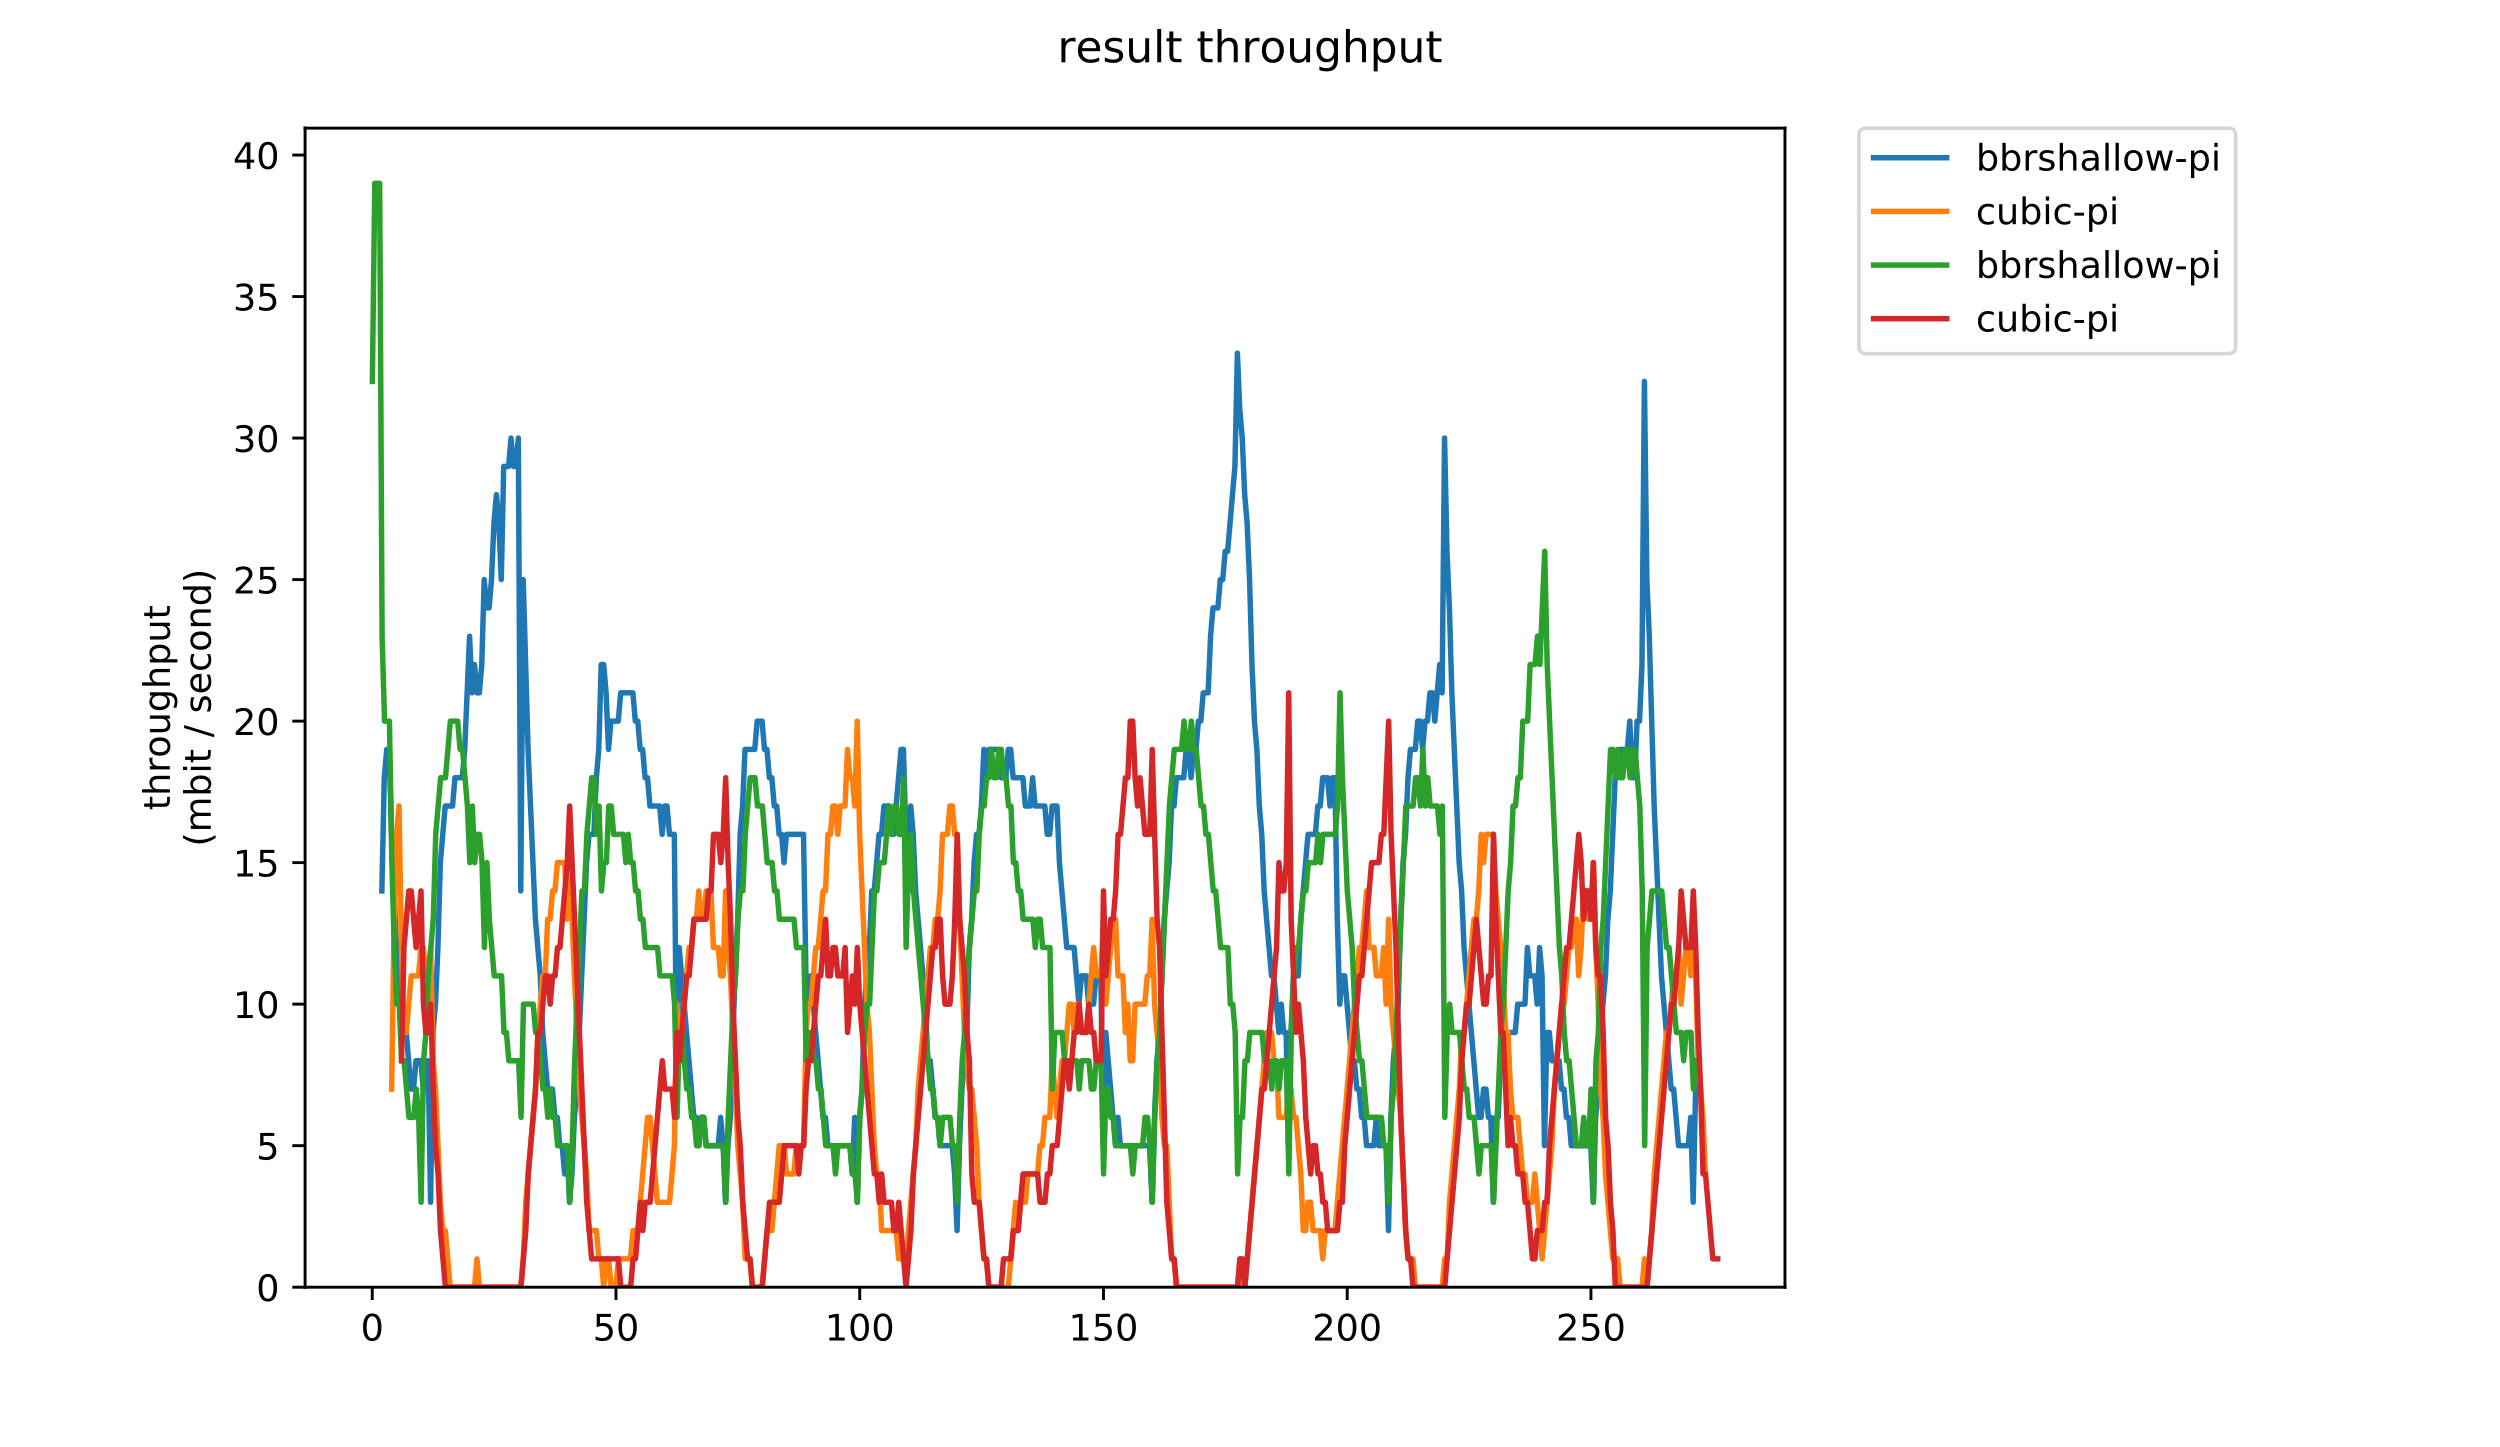 <?xml version="1.0" encoding="utf-8" standalone="no"?>
<!DOCTYPE svg PUBLIC "-//W3C//DTD SVG 1.1//EN"
  "http://www.w3.org/Graphics/SVG/1.1/DTD/svg11.dtd">
<!-- Created with matplotlib (https://matplotlib.org/) -->
<svg height="396pt" version="1.1" viewBox="0 0 684 396" width="684pt" xmlns="http://www.w3.org/2000/svg" xmlns:xlink="http://www.w3.org/1999/xlink">
 <defs>
  <style type="text/css">
*{stroke-linecap:butt;stroke-linejoin:round;}
  </style>
 </defs>
 <g id="figure_1">
  <g id="patch_1">
   <path d="M 0 396 
L 684 396 
L 684 0 
L 0 0 
z
" style="fill:#ffffff;"/>
  </g>
  <g id="axes_1">
   <g id="patch_2">
    <path d="M 83.472 352.174 
L 488.365 352.174 
L 488.365 35.062 
L 83.472 35.062 
z
" style="fill:#ffffff;"/>
   </g>
   <g id="matplotlib.axis_1">
    <g id="xtick_1">
     <g id="line2d_1">
      <defs>
       <path d="M 0 0 
L 0 3.5 
" id="mf42c138586" style="stroke:#000000;stroke-width:0.8;"/>
      </defs>
      <g>
       <use style="stroke:#000000;stroke-width:0.8;" x="101.849" xlink:href="#mf42c138586" y="352.174"/>
      </g>
     </g>
     <g id="text_1">
      <!-- 0 -->
      <defs>
       <path d="M 31.781 66.406 
Q 24.172 66.406 20.328 58.906 
Q 16.5 51.422 16.5 36.375 
Q 16.5 21.391 20.328 13.891 
Q 24.172 6.391 31.781 6.391 
Q 39.453 6.391 43.281 13.891 
Q 47.125 21.391 47.125 36.375 
Q 47.125 51.422 43.281 58.906 
Q 39.453 66.406 31.781 66.406 
z
M 31.781 74.219 
Q 44.047 74.219 50.516 64.516 
Q 56.984 54.828 56.984 36.375 
Q 56.984 17.969 50.516 8.266 
Q 44.047 -1.422 31.781 -1.422 
Q 19.531 -1.422 13.062 8.266 
Q 6.594 17.969 6.594 36.375 
Q 6.594 54.828 13.062 64.516 
Q 19.531 74.219 31.781 74.219 
z
" id="DejaVuSans-48"/>
      </defs>
      <g transform="translate(98.667 366.773)scale(0.1 -0.1)">
       <use xlink:href="#DejaVuSans-48"/>
      </g>
     </g>
    </g>
    <g id="xtick_2">
     <g id="line2d_2">
      <g>
       <use style="stroke:#000000;stroke-width:0.8;" x="168.536" xlink:href="#mf42c138586" y="352.174"/>
      </g>
     </g>
     <g id="text_2">
      <!-- 50 -->
      <defs>
       <path d="M 10.797 72.906 
L 49.516 72.906 
L 49.516 64.594 
L 19.828 64.594 
L 19.828 46.734 
Q 21.969 47.469 24.109 47.828 
Q 26.266 48.188 28.422 48.188 
Q 40.625 48.188 47.75 41.5 
Q 54.891 34.812 54.891 23.391 
Q 54.891 11.625 47.562 5.094 
Q 40.234 -1.422 26.906 -1.422 
Q 22.312 -1.422 17.547 -0.641 
Q 12.797 0.141 7.719 1.703 
L 7.719 11.625 
Q 12.109 9.234 16.797 8.062 
Q 21.484 6.891 26.703 6.891 
Q 35.156 6.891 40.078 11.328 
Q 45.016 15.766 45.016 23.391 
Q 45.016 31 40.078 35.438 
Q 35.156 39.891 26.703 39.891 
Q 22.75 39.891 18.812 39.016 
Q 14.891 38.141 10.797 36.281 
z
" id="DejaVuSans-53"/>
      </defs>
      <g transform="translate(162.173 366.773)scale(0.1 -0.1)">
       <use xlink:href="#DejaVuSans-53"/>
       <use x="63.623" xlink:href="#DejaVuSans-48"/>
      </g>
     </g>
    </g>
    <g id="xtick_3">
     <g id="line2d_3">
      <g>
       <use style="stroke:#000000;stroke-width:0.8;" x="235.223" xlink:href="#mf42c138586" y="352.174"/>
      </g>
     </g>
     <g id="text_3">
      <!-- 100 -->
      <defs>
       <path d="M 12.406 8.297 
L 28.516 8.297 
L 28.516 63.922 
L 10.984 60.406 
L 10.984 69.391 
L 28.422 72.906 
L 38.281 72.906 
L 38.281 8.297 
L 54.391 8.297 
L 54.391 0 
L 12.406 0 
z
" id="DejaVuSans-49"/>
      </defs>
      <g transform="translate(225.679 366.773)scale(0.1 -0.1)">
       <use xlink:href="#DejaVuSans-49"/>
       <use x="63.623" xlink:href="#DejaVuSans-48"/>
       <use x="127.246" xlink:href="#DejaVuSans-48"/>
      </g>
     </g>
    </g>
    <g id="xtick_4">
     <g id="line2d_4">
      <g>
       <use style="stroke:#000000;stroke-width:0.8;" x="301.91" xlink:href="#mf42c138586" y="352.174"/>
      </g>
     </g>
     <g id="text_4">
      <!-- 150 -->
      <g transform="translate(292.366 366.773)scale(0.1 -0.1)">
       <use xlink:href="#DejaVuSans-49"/>
       <use x="63.623" xlink:href="#DejaVuSans-53"/>
       <use x="127.246" xlink:href="#DejaVuSans-48"/>
      </g>
     </g>
    </g>
    <g id="xtick_5">
     <g id="line2d_5">
      <g>
       <use style="stroke:#000000;stroke-width:0.8;" x="368.597" xlink:href="#mf42c138586" y="352.174"/>
      </g>
     </g>
     <g id="text_5">
      <!-- 200 -->
      <defs>
       <path d="M 19.188 8.297 
L 53.609 8.297 
L 53.609 0 
L 7.328 0 
L 7.328 8.297 
Q 12.938 14.109 22.625 23.891 
Q 32.328 33.688 34.812 36.531 
Q 39.547 41.844 41.422 45.531 
Q 43.312 49.219 43.312 52.781 
Q 43.312 58.594 39.234 62.25 
Q 35.156 65.922 28.609 65.922 
Q 23.969 65.922 18.812 64.312 
Q 13.672 62.703 7.812 59.422 
L 7.812 69.391 
Q 13.766 71.781 18.938 73 
Q 24.125 74.219 28.422 74.219 
Q 39.75 74.219 46.484 68.547 
Q 53.219 62.891 53.219 53.422 
Q 53.219 48.922 51.531 44.891 
Q 49.859 40.875 45.406 35.406 
Q 44.188 33.984 37.641 27.219 
Q 31.109 20.453 19.188 8.297 
z
" id="DejaVuSans-50"/>
      </defs>
      <g transform="translate(359.053 366.773)scale(0.1 -0.1)">
       <use xlink:href="#DejaVuSans-50"/>
       <use x="63.623" xlink:href="#DejaVuSans-48"/>
       <use x="127.246" xlink:href="#DejaVuSans-48"/>
      </g>
     </g>
    </g>
    <g id="xtick_6">
     <g id="line2d_6">
      <g>
       <use style="stroke:#000000;stroke-width:0.8;" x="435.284" xlink:href="#mf42c138586" y="352.174"/>
      </g>
     </g>
     <g id="text_6">
      <!-- 250 -->
      <g transform="translate(425.74 366.773)scale(0.1 -0.1)">
       <use xlink:href="#DejaVuSans-50"/>
       <use x="63.623" xlink:href="#DejaVuSans-53"/>
       <use x="127.246" xlink:href="#DejaVuSans-48"/>
      </g>
     </g>
    </g>
   </g>
   <g id="matplotlib.axis_2">
    <g id="ytick_1">
     <g id="line2d_7">
      <defs>
       <path d="M 0 0 
L -3.5 0 
" id="m5853c3d358" style="stroke:#000000;stroke-width:0.8;"/>
      </defs>
      <g>
       <use style="stroke:#000000;stroke-width:0.8;" x="83.472" xlink:href="#m5853c3d358" y="352.174"/>
      </g>
     </g>
     <g id="text_7">
      <!-- 0 -->
      <g transform="translate(70.11 355.973)scale(0.1 -0.1)">
       <use xlink:href="#DejaVuSans-48"/>
      </g>
     </g>
    </g>
    <g id="ytick_2">
     <g id="line2d_8">
      <g>
       <use style="stroke:#000000;stroke-width:0.8;" x="83.472" xlink:href="#m5853c3d358" y="313.455"/>
      </g>
     </g>
     <g id="text_8">
      <!-- 5 -->
      <g transform="translate(70.11 317.254)scale(0.1 -0.1)">
       <use xlink:href="#DejaVuSans-53"/>
      </g>
     </g>
    </g>
    <g id="ytick_3">
     <g id="line2d_9">
      <g>
       <use style="stroke:#000000;stroke-width:0.8;" x="83.472" xlink:href="#m5853c3d358" y="274.735"/>
      </g>
     </g>
     <g id="text_9">
      <!-- 10 -->
      <g transform="translate(63.747 278.535)scale(0.1 -0.1)">
       <use xlink:href="#DejaVuSans-49"/>
       <use x="63.623" xlink:href="#DejaVuSans-48"/>
      </g>
     </g>
    </g>
    <g id="ytick_4">
     <g id="line2d_10">
      <g>
       <use style="stroke:#000000;stroke-width:0.8;" x="83.472" xlink:href="#m5853c3d358" y="236.016"/>
      </g>
     </g>
     <g id="text_10">
      <!-- 15 -->
      <g transform="translate(63.747 239.815)scale(0.1 -0.1)">
       <use xlink:href="#DejaVuSans-49"/>
       <use x="63.623" xlink:href="#DejaVuSans-53"/>
      </g>
     </g>
    </g>
    <g id="ytick_5">
     <g id="line2d_11">
      <g>
       <use style="stroke:#000000;stroke-width:0.8;" x="83.472" xlink:href="#m5853c3d358" y="197.297"/>
      </g>
     </g>
     <g id="text_11">
      <!-- 20 -->
      <g transform="translate(63.747 201.096)scale(0.1 -0.1)">
       <use xlink:href="#DejaVuSans-50"/>
       <use x="63.623" xlink:href="#DejaVuSans-48"/>
      </g>
     </g>
    </g>
    <g id="ytick_6">
     <g id="line2d_12">
      <g>
       <use style="stroke:#000000;stroke-width:0.8;" x="83.472" xlink:href="#m5853c3d358" y="158.577"/>
      </g>
     </g>
     <g id="text_12">
      <!-- 25 -->
      <g transform="translate(63.747 162.377)scale(0.1 -0.1)">
       <use xlink:href="#DejaVuSans-50"/>
       <use x="63.623" xlink:href="#DejaVuSans-53"/>
      </g>
     </g>
    </g>
    <g id="ytick_7">
     <g id="line2d_13">
      <g>
       <use style="stroke:#000000;stroke-width:0.8;" x="83.472" xlink:href="#m5853c3d358" y="119.858"/>
      </g>
     </g>
     <g id="text_13">
      <!-- 30 -->
      <defs>
       <path d="M 40.578 39.312 
Q 47.656 37.797 51.625 33 
Q 55.609 28.219 55.609 21.188 
Q 55.609 10.406 48.188 4.484 
Q 40.766 -1.422 27.094 -1.422 
Q 22.516 -1.422 17.656 -0.516 
Q 12.797 0.391 7.625 2.203 
L 7.625 11.719 
Q 11.719 9.328 16.594 8.109 
Q 21.484 6.891 26.812 6.891 
Q 36.078 6.891 40.938 10.547 
Q 45.797 14.203 45.797 21.188 
Q 45.797 27.641 41.281 31.266 
Q 36.766 34.906 28.719 34.906 
L 20.219 34.906 
L 20.219 43.016 
L 29.109 43.016 
Q 36.375 43.016 40.234 45.922 
Q 44.094 48.828 44.094 54.297 
Q 44.094 59.906 40.109 62.906 
Q 36.141 65.922 28.719 65.922 
Q 24.656 65.922 20.016 65.031 
Q 15.375 64.156 9.812 62.312 
L 9.812 71.094 
Q 15.438 72.656 20.344 73.438 
Q 25.25 74.219 29.594 74.219 
Q 40.828 74.219 47.359 69.109 
Q 53.906 64.016 53.906 55.328 
Q 53.906 49.266 50.438 45.094 
Q 46.969 40.922 40.578 39.312 
z
" id="DejaVuSans-51"/>
      </defs>
      <g transform="translate(63.747 123.657)scale(0.1 -0.1)">
       <use xlink:href="#DejaVuSans-51"/>
       <use x="63.623" xlink:href="#DejaVuSans-48"/>
      </g>
     </g>
    </g>
    <g id="ytick_8">
     <g id="line2d_14">
      <g>
       <use style="stroke:#000000;stroke-width:0.8;" x="83.472" xlink:href="#m5853c3d358" y="81.139"/>
      </g>
     </g>
     <g id="text_14">
      <!-- 35 -->
      <g transform="translate(63.747 84.938)scale(0.1 -0.1)">
       <use xlink:href="#DejaVuSans-51"/>
       <use x="63.623" xlink:href="#DejaVuSans-53"/>
      </g>
     </g>
    </g>
    <g id="ytick_9">
     <g id="line2d_15">
      <g>
       <use style="stroke:#000000;stroke-width:0.8;" x="83.472" xlink:href="#m5853c3d358" y="42.419"/>
      </g>
     </g>
     <g id="text_15">
      <!-- 40 -->
      <defs>
       <path d="M 37.797 64.312 
L 12.891 25.391 
L 37.797 25.391 
z
M 35.203 72.906 
L 47.609 72.906 
L 47.609 25.391 
L 58.016 25.391 
L 58.016 17.188 
L 47.609 17.188 
L 47.609 0 
L 37.797 0 
L 37.797 17.188 
L 4.891 17.188 
L 4.891 26.703 
z
" id="DejaVuSans-52"/>
      </defs>
      <g transform="translate(63.747 46.218)scale(0.1 -0.1)">
       <use xlink:href="#DejaVuSans-52"/>
       <use x="63.623" xlink:href="#DejaVuSans-48"/>
      </g>
     </g>
    </g>
    <g id="text_16">
     <!-- throughput -->
     <defs>
      <path d="M 18.312 70.219 
L 18.312 54.688 
L 36.812 54.688 
L 36.812 47.703 
L 18.312 47.703 
L 18.312 18.016 
Q 18.312 11.328 20.141 9.422 
Q 21.969 7.516 27.594 7.516 
L 36.812 7.516 
L 36.812 0 
L 27.594 0 
Q 17.188 0 13.234 3.875 
Q 9.281 7.766 9.281 18.016 
L 9.281 47.703 
L 2.688 47.703 
L 2.688 54.688 
L 9.281 54.688 
L 9.281 70.219 
z
" id="DejaVuSans-116"/>
      <path d="M 54.891 33.016 
L 54.891 0 
L 45.906 0 
L 45.906 32.719 
Q 45.906 40.484 42.875 44.328 
Q 39.844 48.188 33.797 48.188 
Q 26.516 48.188 22.312 43.547 
Q 18.109 38.922 18.109 30.906 
L 18.109 0 
L 9.078 0 
L 9.078 75.984 
L 18.109 75.984 
L 18.109 46.188 
Q 21.344 51.125 25.703 53.562 
Q 30.078 56 35.797 56 
Q 45.219 56 50.047 50.172 
Q 54.891 44.344 54.891 33.016 
z
" id="DejaVuSans-104"/>
      <path d="M 41.109 46.297 
Q 39.594 47.172 37.812 47.578 
Q 36.031 48 33.891 48 
Q 26.266 48 22.188 43.047 
Q 18.109 38.094 18.109 28.812 
L 18.109 0 
L 9.078 0 
L 9.078 54.688 
L 18.109 54.688 
L 18.109 46.188 
Q 20.953 51.172 25.484 53.578 
Q 30.031 56 36.531 56 
Q 37.453 56 38.578 55.875 
Q 39.703 55.766 41.062 55.516 
z
" id="DejaVuSans-114"/>
      <path d="M 30.609 48.391 
Q 23.391 48.391 19.188 42.75 
Q 14.984 37.109 14.984 27.297 
Q 14.984 17.484 19.156 11.844 
Q 23.344 6.203 30.609 6.203 
Q 37.797 6.203 41.984 11.859 
Q 46.188 17.531 46.188 27.297 
Q 46.188 37.016 41.984 42.703 
Q 37.797 48.391 30.609 48.391 
z
M 30.609 56 
Q 42.328 56 49.016 48.375 
Q 55.719 40.766 55.719 27.297 
Q 55.719 13.875 49.016 6.219 
Q 42.328 -1.422 30.609 -1.422 
Q 18.844 -1.422 12.172 6.219 
Q 5.516 13.875 5.516 27.297 
Q 5.516 40.766 12.172 48.375 
Q 18.844 56 30.609 56 
z
" id="DejaVuSans-111"/>
      <path d="M 8.5 21.578 
L 8.5 54.688 
L 17.484 54.688 
L 17.484 21.922 
Q 17.484 14.156 20.5 10.266 
Q 23.531 6.391 29.594 6.391 
Q 36.859 6.391 41.078 11.031 
Q 45.312 15.672 45.312 23.688 
L 45.312 54.688 
L 54.297 54.688 
L 54.297 0 
L 45.312 0 
L 45.312 8.406 
Q 42.047 3.422 37.719 1 
Q 33.406 -1.422 27.688 -1.422 
Q 18.266 -1.422 13.375 4.438 
Q 8.5 10.297 8.5 21.578 
z
M 31.109 56 
z
" id="DejaVuSans-117"/>
      <path d="M 45.406 27.984 
Q 45.406 37.75 41.375 43.109 
Q 37.359 48.484 30.078 48.484 
Q 22.859 48.484 18.828 43.109 
Q 14.797 37.75 14.797 27.984 
Q 14.797 18.266 18.828 12.891 
Q 22.859 7.516 30.078 7.516 
Q 37.359 7.516 41.375 12.891 
Q 45.406 18.266 45.406 27.984 
z
M 54.391 6.781 
Q 54.391 -7.172 48.188 -13.984 
Q 42 -20.797 29.203 -20.797 
Q 24.469 -20.797 20.266 -20.094 
Q 16.062 -19.391 12.109 -17.922 
L 12.109 -9.188 
Q 16.062 -11.328 19.922 -12.344 
Q 23.781 -13.375 27.781 -13.375 
Q 36.625 -13.375 41.016 -8.766 
Q 45.406 -4.156 45.406 5.172 
L 45.406 9.625 
Q 42.625 4.781 38.281 2.391 
Q 33.938 0 27.875 0 
Q 17.828 0 11.672 7.656 
Q 5.516 15.328 5.516 27.984 
Q 5.516 40.672 11.672 48.328 
Q 17.828 56 27.875 56 
Q 33.938 56 38.281 53.609 
Q 42.625 51.219 45.406 46.391 
L 45.406 54.688 
L 54.391 54.688 
z
" id="DejaVuSans-103"/>
      <path d="M 18.109 8.203 
L 18.109 -20.797 
L 9.078 -20.797 
L 9.078 54.688 
L 18.109 54.688 
L 18.109 46.391 
Q 20.953 51.266 25.266 53.625 
Q 29.594 56 35.594 56 
Q 45.562 56 51.781 48.094 
Q 58.016 40.188 58.016 27.297 
Q 58.016 14.406 51.781 6.484 
Q 45.562 -1.422 35.594 -1.422 
Q 29.594 -1.422 25.266 0.953 
Q 20.953 3.328 18.109 8.203 
z
M 48.688 27.297 
Q 48.688 37.203 44.609 42.844 
Q 40.531 48.484 33.406 48.484 
Q 26.266 48.484 22.188 42.844 
Q 18.109 37.203 18.109 27.297 
Q 18.109 17.391 22.188 11.75 
Q 26.266 6.109 33.406 6.109 
Q 40.531 6.109 44.609 11.75 
Q 48.688 17.391 48.688 27.297 
z
" id="DejaVuSans-112"/>
     </defs>
     <g transform="translate(46.47 221.675)rotate(-90)scale(0.1 -0.1)">
      <use xlink:href="#DejaVuSans-116"/>
      <use x="39.209" xlink:href="#DejaVuSans-104"/>
      <use x="102.588" xlink:href="#DejaVuSans-114"/>
      <use x="143.67" xlink:href="#DejaVuSans-111"/>
      <use x="204.852" xlink:href="#DejaVuSans-117"/>
      <use x="268.23" xlink:href="#DejaVuSans-103"/>
      <use x="331.707" xlink:href="#DejaVuSans-104"/>
      <use x="395.086" xlink:href="#DejaVuSans-112"/>
      <use x="458.562" xlink:href="#DejaVuSans-117"/>
      <use x="521.941" xlink:href="#DejaVuSans-116"/>
     </g>
     <!-- (mbit / second) -->
     <defs>
      <path d="M 31 75.875 
Q 24.469 64.656 21.281 53.656 
Q 18.109 42.672 18.109 31.391 
Q 18.109 20.125 21.312 9.062 
Q 24.516 -2 31 -13.188 
L 23.188 -13.188 
Q 15.875 -1.703 12.234 9.375 
Q 8.594 20.453 8.594 31.391 
Q 8.594 42.281 12.203 53.312 
Q 15.828 64.359 23.188 75.875 
z
" id="DejaVuSans-40"/>
      <path d="M 52 44.188 
Q 55.375 50.25 60.062 53.125 
Q 64.75 56 71.094 56 
Q 79.641 56 84.281 50.016 
Q 88.922 44.047 88.922 33.016 
L 88.922 0 
L 79.891 0 
L 79.891 32.719 
Q 79.891 40.578 77.094 44.375 
Q 74.312 48.188 68.609 48.188 
Q 61.625 48.188 57.562 43.547 
Q 53.516 38.922 53.516 30.906 
L 53.516 0 
L 44.484 0 
L 44.484 32.719 
Q 44.484 40.625 41.703 44.406 
Q 38.922 48.188 33.109 48.188 
Q 26.219 48.188 22.156 43.531 
Q 18.109 38.875 18.109 30.906 
L 18.109 0 
L 9.078 0 
L 9.078 54.688 
L 18.109 54.688 
L 18.109 46.188 
Q 21.188 51.219 25.484 53.609 
Q 29.781 56 35.688 56 
Q 41.656 56 45.828 52.969 
Q 50 49.953 52 44.188 
z
" id="DejaVuSans-109"/>
      <path d="M 48.688 27.297 
Q 48.688 37.203 44.609 42.844 
Q 40.531 48.484 33.406 48.484 
Q 26.266 48.484 22.188 42.844 
Q 18.109 37.203 18.109 27.297 
Q 18.109 17.391 22.188 11.75 
Q 26.266 6.109 33.406 6.109 
Q 40.531 6.109 44.609 11.75 
Q 48.688 17.391 48.688 27.297 
z
M 18.109 46.391 
Q 20.953 51.266 25.266 53.625 
Q 29.594 56 35.594 56 
Q 45.562 56 51.781 48.094 
Q 58.016 40.188 58.016 27.297 
Q 58.016 14.406 51.781 6.484 
Q 45.562 -1.422 35.594 -1.422 
Q 29.594 -1.422 25.266 0.953 
Q 20.953 3.328 18.109 8.203 
L 18.109 0 
L 9.078 0 
L 9.078 75.984 
L 18.109 75.984 
z
" id="DejaVuSans-98"/>
      <path d="M 9.422 54.688 
L 18.406 54.688 
L 18.406 0 
L 9.422 0 
z
M 9.422 75.984 
L 18.406 75.984 
L 18.406 64.594 
L 9.422 64.594 
z
" id="DejaVuSans-105"/>
      <path id="DejaVuSans-32"/>
      <path d="M 25.391 72.906 
L 33.688 72.906 
L 8.297 -9.281 
L 0 -9.281 
z
" id="DejaVuSans-47"/>
      <path d="M 44.281 53.078 
L 44.281 44.578 
Q 40.484 46.531 36.375 47.5 
Q 32.281 48.484 27.875 48.484 
Q 21.188 48.484 17.844 46.438 
Q 14.5 44.391 14.5 40.281 
Q 14.5 37.156 16.891 35.375 
Q 19.281 33.594 26.516 31.984 
L 29.594 31.297 
Q 39.156 29.25 43.188 25.516 
Q 47.219 21.781 47.219 15.094 
Q 47.219 7.469 41.188 3.016 
Q 35.156 -1.422 24.609 -1.422 
Q 20.219 -1.422 15.453 -0.562 
Q 10.688 0.297 5.422 2 
L 5.422 11.281 
Q 10.406 8.688 15.234 7.391 
Q 20.062 6.109 24.812 6.109 
Q 31.156 6.109 34.562 8.281 
Q 37.984 10.453 37.984 14.406 
Q 37.984 18.062 35.516 20.016 
Q 33.062 21.969 24.703 23.781 
L 21.578 24.516 
Q 13.234 26.266 9.516 29.906 
Q 5.812 33.547 5.812 39.891 
Q 5.812 47.609 11.281 51.797 
Q 16.75 56 26.812 56 
Q 31.781 56 36.172 55.266 
Q 40.578 54.547 44.281 53.078 
z
" id="DejaVuSans-115"/>
      <path d="M 56.203 29.594 
L 56.203 25.203 
L 14.891 25.203 
Q 15.484 15.922 20.484 11.062 
Q 25.484 6.203 34.422 6.203 
Q 39.594 6.203 44.453 7.469 
Q 49.312 8.734 54.109 11.281 
L 54.109 2.781 
Q 49.266 0.734 44.188 -0.344 
Q 39.109 -1.422 33.891 -1.422 
Q 20.797 -1.422 13.156 6.188 
Q 5.516 13.812 5.516 26.812 
Q 5.516 40.234 12.766 48.109 
Q 20.016 56 32.328 56 
Q 43.359 56 49.781 48.891 
Q 56.203 41.797 56.203 29.594 
z
M 47.219 32.234 
Q 47.125 39.594 43.094 43.984 
Q 39.062 48.391 32.422 48.391 
Q 24.906 48.391 20.391 44.141 
Q 15.875 39.891 15.188 32.172 
z
" id="DejaVuSans-101"/>
      <path d="M 48.781 52.594 
L 48.781 44.188 
Q 44.969 46.297 41.141 47.344 
Q 37.312 48.391 33.406 48.391 
Q 24.656 48.391 19.812 42.844 
Q 14.984 37.312 14.984 27.297 
Q 14.984 17.281 19.812 11.734 
Q 24.656 6.203 33.406 6.203 
Q 37.312 6.203 41.141 7.25 
Q 44.969 8.297 48.781 10.406 
L 48.781 2.094 
Q 45.016 0.344 40.984 -0.531 
Q 36.969 -1.422 32.422 -1.422 
Q 20.062 -1.422 12.781 6.344 
Q 5.516 14.109 5.516 27.297 
Q 5.516 40.672 12.859 48.328 
Q 20.219 56 33.016 56 
Q 37.156 56 41.109 55.141 
Q 45.062 54.297 48.781 52.594 
z
" id="DejaVuSans-99"/>
      <path d="M 54.891 33.016 
L 54.891 0 
L 45.906 0 
L 45.906 32.719 
Q 45.906 40.484 42.875 44.328 
Q 39.844 48.188 33.797 48.188 
Q 26.516 48.188 22.312 43.547 
Q 18.109 38.922 18.109 30.906 
L 18.109 0 
L 9.078 0 
L 9.078 54.688 
L 18.109 54.688 
L 18.109 46.188 
Q 21.344 51.125 25.703 53.562 
Q 30.078 56 35.797 56 
Q 45.219 56 50.047 50.172 
Q 54.891 44.344 54.891 33.016 
z
" id="DejaVuSans-110"/>
      <path d="M 45.406 46.391 
L 45.406 75.984 
L 54.391 75.984 
L 54.391 0 
L 45.406 0 
L 45.406 8.203 
Q 42.578 3.328 38.25 0.953 
Q 33.938 -1.422 27.875 -1.422 
Q 17.969 -1.422 11.734 6.484 
Q 5.516 14.406 5.516 27.297 
Q 5.516 40.188 11.734 48.094 
Q 17.969 56 27.875 56 
Q 33.938 56 38.25 53.625 
Q 42.578 51.266 45.406 46.391 
z
M 14.797 27.297 
Q 14.797 17.391 18.875 11.75 
Q 22.953 6.109 30.078 6.109 
Q 37.203 6.109 41.297 11.75 
Q 45.406 17.391 45.406 27.297 
Q 45.406 37.203 41.297 42.844 
Q 37.203 48.484 30.078 48.484 
Q 22.953 48.484 18.875 42.844 
Q 14.797 37.203 14.797 27.297 
z
" id="DejaVuSans-100"/>
      <path d="M 8.016 75.875 
L 15.828 75.875 
Q 23.141 64.359 26.781 53.312 
Q 30.422 42.281 30.422 31.391 
Q 30.422 20.453 26.781 9.375 
Q 23.141 -1.703 15.828 -13.188 
L 8.016 -13.188 
Q 14.5 -2 17.703 9.062 
Q 20.906 20.125 20.906 31.391 
Q 20.906 42.672 17.703 53.656 
Q 14.5 64.656 8.016 75.875 
z
" id="DejaVuSans-41"/>
     </defs>
     <g transform="translate(57.668 231.609)rotate(-90)scale(0.1 -0.1)">
      <use xlink:href="#DejaVuSans-40"/>
      <use x="39.014" xlink:href="#DejaVuSans-109"/>
      <use x="136.426" xlink:href="#DejaVuSans-98"/>
      <use x="199.902" xlink:href="#DejaVuSans-105"/>
      <use x="227.686" xlink:href="#DejaVuSans-116"/>
      <use x="266.895" xlink:href="#DejaVuSans-32"/>
      <use x="298.682" xlink:href="#DejaVuSans-47"/>
      <use x="332.373" xlink:href="#DejaVuSans-32"/>
      <use x="364.16" xlink:href="#DejaVuSans-115"/>
      <use x="416.26" xlink:href="#DejaVuSans-101"/>
      <use x="477.783" xlink:href="#DejaVuSans-99"/>
      <use x="532.764" xlink:href="#DejaVuSans-111"/>
      <use x="593.945" xlink:href="#DejaVuSans-110"/>
      <use x="657.324" xlink:href="#DejaVuSans-100"/>
      <use x="720.801" xlink:href="#DejaVuSans-41"/>
     </g>
    </g>
   </g>
   <g id="line2d_16">
    <path clip-path="url(#p571e73aa40)" d="M 104.472 243.76 
L 105.139 212.784 
L 105.806 205.041 
L 106.473 205.041 
L 107.14 228.272 
L 108.473 259.248 
L 109.14 259.248 
L 109.807 274.735 
L 110.474 274.735 
L 112.474 297.967 
L 113.141 297.967 
L 113.808 290.223 
L 115.142 290.223 
L 115.809 297.967 
L 116.476 297.967 
L 117.143 290.223 
L 117.809 328.943 
L 118.476 282.479 
L 119.143 274.735 
L 119.81 259.248 
L 120.477 236.016 
L 121.811 220.528 
L 123.811 220.528 
L 124.478 212.784 
L 126.479 212.784 
L 127.146 205.041 
L 128.479 174.065 
L 129.146 189.553 
L 129.813 181.809 
L 130.48 189.553 
L 131.147 189.553 
L 131.814 181.809 
L 132.481 158.577 
L 133.147 166.321 
L 133.814 166.321 
L 134.481 158.577 
L 135.148 143.09 
L 135.815 135.346 
L 136.482 143.09 
L 137.149 158.577 
L 137.816 127.602 
L 139.149 127.602 
L 139.816 119.858 
L 140.483 127.602 
L 141.15 127.602 
L 141.817 119.858 
L 142.484 243.76 
L 143.151 158.577 
L 144.484 205.041 
L 146.485 251.504 
L 147.819 266.992 
L 148.485 282.479 
L 149.819 297.967 
L 151.153 297.967 
L 151.82 305.711 
L 152.487 305.711 
L 153.154 313.455 
L 153.82 313.455 
L 154.487 321.199 
L 155.154 313.455 
L 155.821 328.943 
L 156.488 321.199 
L 157.155 305.711 
L 157.822 297.967 
L 160.489 236.016 
L 161.156 228.272 
L 162.49 228.272 
L 163.157 212.784 
L 163.824 205.041 
L 164.49 181.809 
L 165.157 181.809 
L 165.824 189.553 
L 166.491 205.041 
L 167.158 197.297 
L 169.158 197.297 
L 169.825 189.553 
L 173.16 189.553 
L 173.827 197.297 
L 174.493 197.297 
L 175.16 205.041 
L 175.827 205.041 
L 176.494 212.784 
L 177.161 212.784 
L 177.828 220.528 
L 180.495 220.528 
L 181.162 228.272 
L 181.829 220.528 
L 182.496 220.528 
L 183.163 228.272 
L 184.496 228.272 
L 185.163 297.967 
L 185.83 259.248 
L 189.831 305.711 
L 190.498 305.711 
L 191.165 313.455 
L 191.832 305.711 
L 192.499 305.711 
L 193.166 313.455 
L 196.5 313.455 
L 197.167 305.711 
L 197.834 313.455 
L 198.501 328.943 
L 199.168 313.455 
L 199.835 305.711 
L 200.501 282.479 
L 201.835 251.504 
L 202.502 228.272 
L 203.169 220.528 
L 203.836 205.041 
L 206.503 205.041 
L 207.17 197.297 
L 208.504 197.297 
L 209.171 205.041 
L 209.838 205.041 
L 210.504 212.784 
L 211.171 212.784 
L 211.838 220.528 
L 212.505 220.528 
L 213.172 228.272 
L 213.839 228.272 
L 214.506 236.016 
L 215.173 228.272 
L 219.841 228.272 
L 220.507 266.992 
L 221.174 274.735 
L 221.841 266.992 
L 225.176 305.711 
L 225.842 305.711 
L 226.509 313.455 
L 232.511 313.455 
L 233.178 321.199 
L 233.845 305.711 
L 234.512 328.943 
L 235.179 305.711 
L 235.846 297.967 
L 236.512 274.735 
L 237.846 259.248 
L 238.513 243.76 
L 239.18 243.76 
L 240.514 228.272 
L 241.18 228.272 
L 241.847 220.528 
L 243.181 220.528 
L 243.848 228.272 
L 244.515 228.272 
L 246.515 205.041 
L 247.182 205.041 
L 247.849 228.272 
L 248.516 243.76 
L 249.183 220.528 
L 249.85 228.272 
L 250.517 243.76 
L 253.184 274.735 
L 253.851 290.223 
L 254.518 290.223 
L 255.852 305.711 
L 256.519 305.711 
L 257.185 313.455 
L 260.52 313.455 
L 261.187 321.199 
L 261.853 336.686 
L 262.52 313.455 
L 263.187 297.967 
L 264.521 282.479 
L 265.188 259.248 
L 265.855 251.504 
L 266.522 236.016 
L 267.188 228.272 
L 267.855 228.272 
L 268.522 220.528 
L 269.189 205.041 
L 269.856 212.784 
L 270.523 205.041 
L 273.19 205.041 
L 273.857 212.784 
L 275.191 212.784 
L 275.858 205.041 
L 276.525 205.041 
L 277.191 212.784 
L 279.859 212.784 
L 280.526 220.528 
L 281.86 220.528 
L 282.526 212.784 
L 283.193 220.528 
L 285.861 220.528 
L 286.528 228.272 
L 287.195 228.272 
L 287.861 220.528 
L 289.195 220.528 
L 289.862 236.016 
L 291.863 259.248 
L 293.863 259.248 
L 295.197 274.735 
L 295.864 266.992 
L 297.198 266.992 
L 297.864 274.735 
L 299.198 274.735 
L 299.865 266.992 
L 301.199 266.992 
L 301.866 313.455 
L 302.533 282.479 
L 305.2 313.455 
L 305.867 305.711 
L 306.534 313.455 
L 314.536 313.455 
L 315.203 328.943 
L 315.87 305.711 
L 316.537 290.223 
L 317.204 282.479 
L 318.537 251.504 
L 319.871 236.016 
L 320.538 220.528 
L 321.205 220.528 
L 321.872 212.784 
L 323.872 212.784 
L 324.539 205.041 
L 325.206 205.041 
L 325.873 212.784 
L 326.54 205.041 
L 327.207 205.041 
L 327.874 197.297 
L 328.541 197.297 
L 329.207 189.553 
L 330.541 189.553 
L 331.208 174.065 
L 331.875 166.321 
L 333.209 166.321 
L 333.875 158.577 
L 334.542 158.577 
L 335.209 150.833 
L 335.876 150.833 
L 337.877 127.602 
L 338.544 96.626 
L 339.21 112.114 
L 339.877 119.858 
L 340.544 135.346 
L 341.211 143.09 
L 341.878 158.577 
L 342.545 181.809 
L 343.212 197.297 
L 343.879 205.041 
L 344.545 220.528 
L 345.212 228.272 
L 345.879 243.76 
L 347.88 266.992 
L 348.547 266.992 
L 349.88 282.479 
L 350.547 274.735 
L 351.214 282.479 
L 351.881 282.479 
L 352.548 313.455 
L 353.215 282.479 
L 353.882 266.992 
L 355.215 266.992 
L 355.882 251.504 
L 357.883 228.272 
L 359.883 228.272 
L 360.55 220.528 
L 361.217 220.528 
L 361.884 212.784 
L 363.218 212.784 
L 363.885 220.528 
L 364.552 212.784 
L 365.218 212.784 
L 365.885 251.504 
L 366.552 274.735 
L 367.219 266.992 
L 367.886 266.992 
L 369.886 290.223 
L 370.553 290.223 
L 371.22 297.967 
L 371.887 297.967 
L 372.554 305.711 
L 373.221 305.711 
L 373.888 313.455 
L 375.888 313.455 
L 376.555 305.711 
L 377.222 313.455 
L 379.223 313.455 
L 379.89 336.686 
L 380.556 305.711 
L 381.223 290.223 
L 382.557 274.735 
L 383.224 251.504 
L 383.891 236.016 
L 384.558 228.272 
L 385.225 212.784 
L 385.891 205.041 
L 387.225 205.041 
L 387.892 197.297 
L 388.559 197.297 
L 389.226 205.041 
L 389.893 197.297 
L 390.559 197.297 
L 391.226 189.553 
L 391.893 189.553 
L 392.56 197.297 
L 393.894 181.809 
L 394.561 189.553 
L 395.228 119.858 
L 395.894 150.833 
L 396.561 166.321 
L 397.228 189.553 
L 399.229 236.016 
L 399.896 243.76 
L 400.563 259.248 
L 404.564 305.711 
L 405.231 305.711 
L 405.898 297.967 
L 406.564 297.967 
L 407.231 305.711 
L 407.898 305.711 
L 408.565 328.943 
L 409.232 305.711 
L 409.899 305.711 
L 410.566 290.223 
L 411.232 290.223 
L 411.899 282.479 
L 414.567 282.479 
L 415.234 274.735 
L 417.234 274.735 
L 417.901 259.248 
L 418.568 266.992 
L 419.902 266.992 
L 420.569 274.735 
L 421.236 259.248 
L 421.902 266.992 
L 422.569 313.455 
L 423.236 282.479 
L 423.903 282.479 
L 424.57 290.223 
L 426.57 290.223 
L 427.237 297.967 
L 427.904 297.967 
L 428.571 305.711 
L 429.238 305.711 
L 429.905 313.455 
L 435.24 313.455 
L 435.907 328.943 
L 436.574 305.711 
L 437.24 297.967 
L 437.907 282.479 
L 439.241 266.992 
L 439.908 251.504 
L 440.575 243.76 
L 441.909 212.784 
L 442.575 212.784 
L 443.242 205.041 
L 445.243 205.041 
L 445.91 197.297 
L 446.577 212.784 
L 447.243 212.784 
L 447.91 197.297 
L 448.577 197.297 
L 449.244 181.809 
L 449.911 104.37 
L 450.578 158.577 
L 451.245 174.065 
L 452.578 220.528 
L 454.579 266.992 
L 457.247 297.967 
L 457.913 297.967 
L 459.247 313.455 
L 461.915 313.455 
L 462.581 305.711 
L 463.248 328.943 
L 463.915 297.967 
L 464.582 290.223 
L 464.582 290.223 
" style="fill:none;stroke:#1f77b4;stroke-linecap:square;stroke-width:1.5;"/>
   </g>
   <g id="line2d_17">
    <path clip-path="url(#p571e73aa40)" d="M 107.164 297.967 
L 107.83 251.504 
L 108.497 228.272 
L 109.164 220.528 
L 109.831 259.248 
L 110.498 282.479 
L 111.165 282.479 
L 112.498 266.992 
L 114.499 266.992 
L 115.166 259.248 
L 115.833 259.248 
L 116.5 266.992 
L 117.167 266.992 
L 117.833 259.248 
L 118.5 290.223 
L 119.167 297.967 
L 120.501 328.943 
L 121.168 336.686 
L 121.835 336.686 
L 123.168 352.174 
L 129.837 352.174 
L 130.504 344.43 
L 131.171 352.174 
L 142.508 352.174 
L 143.175 344.43 
L 143.841 328.943 
L 146.509 297.967 
L 147.176 282.479 
L 148.509 266.992 
L 149.176 266.992 
L 149.843 251.504 
L 150.51 251.504 
L 151.177 243.76 
L 151.844 243.76 
L 152.511 236.016 
L 154.511 236.016 
L 155.178 251.504 
L 155.845 236.016 
L 158.513 297.967 
L 160.513 321.199 
L 161.18 336.686 
L 163.181 336.686 
L 163.848 344.43 
L 164.514 344.43 
L 165.181 352.174 
L 165.848 344.43 
L 166.515 344.43 
L 167.182 352.174 
L 168.516 352.174 
L 169.182 344.43 
L 172.517 344.43 
L 173.184 336.686 
L 174.517 336.686 
L 177.185 305.711 
L 177.852 305.711 
L 179.852 328.943 
L 183.187 328.943 
L 184.52 313.455 
L 185.187 274.735 
L 185.854 290.223 
L 188.522 259.248 
L 189.189 259.248 
L 189.855 251.504 
L 190.522 251.504 
L 191.189 243.76 
L 191.856 251.504 
L 192.523 251.504 
L 193.19 243.76 
L 194.524 243.76 
L 195.19 259.248 
L 196.524 259.248 
L 197.191 266.992 
L 197.858 266.992 
L 198.525 243.76 
L 199.192 259.248 
L 199.859 266.992 
L 201.859 313.455 
L 203.193 328.943 
L 203.86 344.43 
L 205.193 344.43 
L 205.86 352.174 
L 208.528 352.174 
L 209.862 336.686 
L 211.195 336.686 
L 213.196 313.455 
L 214.53 313.455 
L 215.197 321.199 
L 217.197 321.199 
L 217.864 313.455 
L 219.865 313.455 
L 220.532 282.479 
L 221.198 274.735 
L 221.865 274.735 
L 223.199 259.248 
L 223.866 259.248 
L 225.2 243.76 
L 225.866 243.76 
L 226.533 228.272 
L 227.2 228.272 
L 227.867 220.528 
L 228.534 220.528 
L 229.201 228.272 
L 229.868 220.528 
L 231.201 220.528 
L 231.868 205.041 
L 232.535 212.784 
L 233.202 212.784 
L 233.869 220.528 
L 234.536 197.297 
L 235.203 228.272 
L 237.203 274.735 
L 237.87 282.479 
L 239.204 313.455 
L 239.871 321.199 
L 240.538 321.199 
L 241.204 336.686 
L 245.206 336.686 
L 245.873 344.43 
L 247.873 344.43 
L 250.541 313.455 
L 251.208 297.967 
L 254.542 259.248 
L 255.209 259.248 
L 255.876 251.504 
L 256.543 251.504 
L 257.209 243.76 
L 257.876 228.272 
L 259.21 228.272 
L 259.877 220.528 
L 260.544 220.528 
L 261.211 228.272 
L 261.877 228.272 
L 262.544 251.504 
L 263.878 282.479 
L 265.212 297.967 
L 265.879 297.967 
L 267.212 313.455 
L 267.879 328.943 
L 269.213 344.43 
L 269.88 344.43 
L 270.547 352.174 
L 275.882 352.174 
L 277.882 328.943 
L 278.549 336.686 
L 279.216 328.943 
L 280.55 328.943 
L 281.217 321.199 
L 283.884 321.199 
L 284.551 313.455 
L 285.218 313.455 
L 285.885 305.711 
L 287.219 305.711 
L 287.885 290.223 
L 289.219 305.711 
L 290.553 290.223 
L 291.22 290.223 
L 292.554 274.735 
L 293.22 274.735 
L 293.887 282.479 
L 294.554 274.735 
L 295.221 274.735 
L 295.888 282.479 
L 297.222 282.479 
L 299.222 259.248 
L 299.889 266.992 
L 301.223 266.992 
L 301.89 251.504 
L 302.557 274.735 
L 304.557 251.504 
L 305.224 251.504 
L 305.891 266.992 
L 307.225 266.992 
L 307.892 282.479 
L 308.558 274.735 
L 309.225 290.223 
L 309.892 290.223 
L 310.559 274.735 
L 313.227 274.735 
L 313.893 266.992 
L 314.56 266.992 
L 315.227 251.504 
L 315.894 274.735 
L 317.228 290.223 
L 317.895 305.711 
L 318.561 313.455 
L 319.228 313.455 
L 320.562 344.43 
L 321.229 344.43 
L 321.896 352.174 
L 338.568 352.174 
L 339.234 344.43 
L 339.901 352.174 
L 340.568 352.174 
L 346.57 282.479 
L 347.904 282.479 
L 348.571 290.223 
L 349.238 290.223 
L 349.904 305.711 
L 351.905 305.711 
L 352.572 297.967 
L 353.239 297.967 
L 353.906 305.711 
L 354.572 305.711 
L 355.906 321.199 
L 356.573 336.686 
L 357.24 336.686 
L 357.907 328.943 
L 358.574 328.943 
L 359.241 336.686 
L 361.241 336.686 
L 361.908 344.43 
L 362.575 336.686 
L 365.242 336.686 
L 371.911 259.248 
L 372.578 259.248 
L 373.912 243.76 
L 374.579 259.248 
L 375.912 259.248 
L 376.579 266.992 
L 377.913 266.992 
L 378.58 259.248 
L 379.247 274.735 
L 379.914 251.504 
L 380.58 274.735 
L 383.248 305.711 
L 384.582 336.686 
L 385.249 344.43 
L 386.582 344.43 
L 387.249 352.174 
L 394.585 352.174 
L 395.252 344.43 
L 395.918 344.43 
L 396.585 328.943 
L 399.253 297.967 
L 399.92 282.479 
L 400.587 282.479 
L 403.254 251.504 
L 403.921 251.504 
L 404.588 243.76 
L 405.255 228.272 
L 405.922 236.016 
L 406.588 228.272 
L 408.589 228.272 
L 409.256 243.76 
L 411.256 266.992 
L 411.923 282.479 
L 412.59 282.479 
L 413.257 297.967 
L 413.924 305.711 
L 415.258 305.711 
L 416.591 321.199 
L 417.258 321.199 
L 417.925 328.943 
L 419.259 328.943 
L 419.926 321.199 
L 421.926 344.43 
L 424.594 313.455 
L 425.261 297.967 
L 427.261 274.735 
L 427.928 274.735 
L 429.262 259.248 
L 429.929 259.248 
L 430.596 251.504 
L 431.263 251.504 
L 431.929 266.992 
L 432.596 259.248 
L 433.263 243.76 
L 433.93 243.76 
L 434.597 251.504 
L 435.264 251.504 
L 435.931 236.016 
L 436.598 259.248 
L 437.264 274.735 
L 437.931 297.967 
L 438.598 305.711 
L 439.265 321.199 
L 441.266 344.43 
L 442.599 344.43 
L 443.266 352.174 
L 449.268 352.174 
L 449.935 344.43 
L 450.602 352.174 
L 451.936 336.686 
L 452.602 321.199 
L 455.937 282.479 
L 456.604 282.479 
L 457.937 266.992 
L 458.604 266.992 
L 459.271 259.248 
L 459.938 274.735 
L 461.272 259.248 
L 461.939 259.248 
L 462.606 266.992 
L 463.272 251.504 
L 463.939 266.992 
L 464.606 290.223 
L 465.94 305.711 
L 466.607 321.199 
L 466.607 321.199 
" style="fill:none;stroke:#ff7f0e;stroke-linecap:square;stroke-width:1.5;"/>
   </g>
   <g id="line2d_18">
    <path clip-path="url(#p571e73aa40)" d="M 101.877 104.37 
L 102.543 50.163 
L 103.877 50.163 
L 104.544 174.065 
L 105.211 197.297 
L 106.545 197.297 
L 107.212 236.016 
L 107.878 259.248 
L 108.545 274.735 
L 109.212 274.735 
L 109.879 290.223 
L 110.546 290.223 
L 111.88 305.711 
L 113.213 305.711 
L 113.88 297.967 
L 114.547 305.711 
L 115.214 328.943 
L 115.881 290.223 
L 116.548 282.479 
L 117.215 266.992 
L 118.548 251.504 
L 119.215 228.272 
L 120.549 212.784 
L 121.883 212.784 
L 123.216 197.297 
L 125.217 197.297 
L 125.884 205.041 
L 126.551 205.041 
L 127.885 220.528 
L 128.551 236.016 
L 129.218 220.528 
L 129.885 236.016 
L 130.552 228.272 
L 131.219 228.272 
L 131.886 236.016 
L 132.553 259.248 
L 133.219 236.016 
L 133.886 251.504 
L 135.22 266.992 
L 137.221 266.992 
L 137.888 282.479 
L 138.554 282.479 
L 139.221 290.223 
L 141.889 290.223 
L 142.556 305.711 
L 143.223 274.735 
L 145.89 274.735 
L 146.557 282.479 
L 147.224 282.479 
L 148.558 297.967 
L 149.224 297.967 
L 149.891 305.711 
L 150.558 297.967 
L 151.225 305.711 
L 151.892 305.711 
L 152.559 313.455 
L 155.226 313.455 
L 155.893 328.943 
L 156.56 313.455 
L 157.227 290.223 
L 159.227 243.76 
L 159.894 243.76 
L 160.561 228.272 
L 161.895 212.784 
L 162.562 212.784 
L 163.229 228.272 
L 163.896 220.528 
L 164.562 243.76 
L 165.229 236.016 
L 165.896 236.016 
L 166.563 220.528 
L 167.23 220.528 
L 167.897 228.272 
L 170.564 228.272 
L 171.231 236.016 
L 171.898 228.272 
L 172.565 236.016 
L 173.232 236.016 
L 173.899 243.76 
L 174.565 243.76 
L 175.232 251.504 
L 175.899 251.504 
L 176.566 259.248 
L 179.9 259.248 
L 180.567 266.992 
L 183.902 266.992 
L 184.569 274.735 
L 185.235 305.711 
L 185.902 282.479 
L 186.569 282.479 
L 187.903 297.967 
L 188.57 297.967 
L 189.237 305.711 
L 189.903 305.711 
L 190.57 313.455 
L 191.237 313.455 
L 191.904 305.711 
L 192.571 305.711 
L 193.238 313.455 
L 197.906 313.455 
L 198.573 328.943 
L 199.24 305.711 
L 200.573 274.735 
L 201.24 266.992 
L 201.907 251.504 
L 202.574 243.76 
L 203.241 243.76 
L 203.908 228.272 
L 205.242 212.784 
L 206.575 212.784 
L 207.242 220.528 
L 208.576 220.528 
L 209.91 236.016 
L 211.243 236.016 
L 211.91 243.76 
L 212.577 243.76 
L 213.244 251.504 
L 217.245 251.504 
L 217.912 259.248 
L 219.913 259.248 
L 220.58 290.223 
L 221.246 282.479 
L 221.913 282.479 
L 222.58 290.223 
L 223.247 290.223 
L 223.914 297.967 
L 224.581 297.967 
L 225.914 313.455 
L 227.915 313.455 
L 228.582 321.199 
L 229.249 313.455 
L 232.583 313.455 
L 233.25 321.199 
L 233.917 321.199 
L 234.584 328.943 
L 235.251 305.711 
L 235.918 297.967 
L 236.584 282.479 
L 237.251 274.735 
L 237.918 274.735 
L 239.252 243.76 
L 239.919 243.76 
L 240.586 236.016 
L 241.919 236.016 
L 243.253 220.528 
L 243.92 228.272 
L 244.587 220.528 
L 245.254 220.528 
L 245.921 228.272 
L 246.587 228.272 
L 247.254 212.784 
L 247.921 259.248 
L 248.588 236.016 
L 249.255 228.272 
L 249.922 243.76 
L 254.59 297.967 
L 255.257 297.967 
L 255.924 305.711 
L 256.591 305.711 
L 257.257 313.455 
L 257.924 305.711 
L 259.925 305.711 
L 260.592 313.455 
L 261.259 313.455 
L 261.925 328.943 
L 262.592 305.711 
L 263.259 290.223 
L 263.926 282.479 
L 264.593 266.992 
L 266.594 243.76 
L 267.26 243.76 
L 267.927 228.272 
L 268.594 220.528 
L 269.261 220.528 
L 269.928 212.784 
L 270.595 212.784 
L 271.262 205.041 
L 271.929 212.784 
L 272.595 212.784 
L 273.262 205.041 
L 273.929 205.041 
L 274.596 212.784 
L 275.263 212.784 
L 275.93 220.528 
L 276.597 220.528 
L 277.264 236.016 
L 277.93 236.016 
L 278.597 243.76 
L 279.264 243.76 
L 279.931 251.504 
L 282.598 251.504 
L 283.265 259.248 
L 283.932 251.504 
L 284.599 251.504 
L 285.266 259.248 
L 287.267 259.248 
L 287.933 297.967 
L 288.6 282.479 
L 290.601 282.479 
L 291.268 290.223 
L 294.602 290.223 
L 295.269 297.967 
L 295.936 290.223 
L 297.937 290.223 
L 298.603 297.967 
L 299.27 297.967 
L 299.937 290.223 
L 301.271 290.223 
L 301.938 321.199 
L 302.605 297.967 
L 303.271 297.967 
L 303.938 305.711 
L 304.605 305.711 
L 305.272 313.455 
L 309.273 313.455 
L 309.94 321.199 
L 310.607 313.455 
L 312.608 313.455 
L 313.275 305.711 
L 313.941 305.711 
L 314.608 313.455 
L 315.275 328.943 
L 315.942 305.711 
L 316.609 290.223 
L 317.276 282.479 
L 319.943 220.528 
L 321.277 205.041 
L 323.278 205.041 
L 323.944 197.297 
L 324.611 205.041 
L 325.278 205.041 
L 325.945 197.297 
L 326.612 205.041 
L 327.279 205.041 
L 328.613 220.528 
L 329.279 220.528 
L 329.946 228.272 
L 330.613 228.272 
L 331.947 243.76 
L 332.614 243.76 
L 333.948 259.248 
L 335.948 259.248 
L 336.615 274.735 
L 337.282 274.735 
L 337.949 282.479 
L 338.616 321.199 
L 339.282 305.711 
L 339.949 305.711 
L 340.616 290.223 
L 341.283 290.223 
L 341.95 282.479 
L 345.284 282.479 
L 345.951 290.223 
L 347.285 290.223 
L 347.952 297.967 
L 348.619 290.223 
L 349.286 290.223 
L 349.952 297.967 
L 350.619 290.223 
L 351.953 290.223 
L 352.62 321.199 
L 353.287 282.479 
L 353.954 266.992 
L 354.62 259.248 
L 355.287 259.248 
L 356.621 243.76 
L 357.288 243.76 
L 357.955 236.016 
L 359.955 236.016 
L 360.622 228.272 
L 361.289 236.016 
L 361.956 228.272 
L 365.29 228.272 
L 365.957 220.528 
L 366.624 189.553 
L 367.291 212.784 
L 368.625 243.76 
L 369.959 259.248 
L 370.625 274.735 
L 371.959 290.223 
L 372.626 290.223 
L 373.96 305.711 
L 377.961 305.711 
L 378.628 313.455 
L 379.295 313.455 
L 379.962 328.943 
L 380.628 305.711 
L 381.295 297.967 
L 384.63 220.528 
L 386.63 220.528 
L 387.297 212.784 
L 387.964 212.784 
L 388.631 220.528 
L 389.298 205.041 
L 389.965 220.528 
L 390.632 212.784 
L 391.298 220.528 
L 393.299 220.528 
L 393.966 228.272 
L 394.633 220.528 
L 395.3 305.711 
L 395.966 282.479 
L 396.633 274.735 
L 397.3 282.479 
L 399.301 282.479 
L 400.635 297.967 
L 401.301 297.967 
L 401.968 305.711 
L 403.302 305.711 
L 404.636 321.199 
L 405.303 313.455 
L 407.97 313.455 
L 408.637 328.943 
L 410.638 282.479 
L 411.304 274.735 
L 412.638 243.76 
L 413.305 236.016 
L 413.972 220.528 
L 414.639 220.528 
L 415.306 212.784 
L 415.973 212.784 
L 416.639 197.297 
L 417.973 197.297 
L 418.64 181.809 
L 419.974 181.809 
L 420.641 174.065 
L 421.308 181.809 
L 422.641 150.833 
L 423.308 181.809 
L 426.643 259.248 
L 427.309 266.992 
L 427.976 282.479 
L 428.643 290.223 
L 429.31 290.223 
L 431.311 313.455 
L 432.644 313.455 
L 433.311 305.711 
L 433.978 313.455 
L 434.645 313.455 
L 435.312 297.967 
L 435.979 328.943 
L 436.646 290.223 
L 437.312 282.479 
L 437.979 259.248 
L 438.646 251.504 
L 440.647 205.041 
L 441.314 205.041 
L 441.981 212.784 
L 442.647 205.041 
L 443.314 212.784 
L 443.981 212.784 
L 444.648 205.041 
L 445.315 205.041 
L 445.982 212.784 
L 446.649 205.041 
L 447.315 205.041 
L 448.649 220.528 
L 449.316 243.76 
L 449.983 313.455 
L 450.65 259.248 
L 451.984 243.76 
L 454.651 243.76 
L 455.985 259.248 
L 456.652 259.248 
L 458.652 282.479 
L 459.986 282.479 
L 460.653 290.223 
L 461.32 282.479 
L 462.654 282.479 
L 463.32 297.967 
L 463.987 290.223 
L 463.987 290.223 
" style="fill:none;stroke:#2ca02c;stroke-linecap:square;stroke-width:1.5;"/>
   </g>
   <g id="line2d_19">
    <path clip-path="url(#p571e73aa40)" d="M 109.851 290.223 
L 110.518 259.248 
L 111.852 243.76 
L 112.518 243.76 
L 113.852 259.248 
L 115.186 243.76 
L 115.853 274.735 
L 116.52 282.479 
L 117.187 282.479 
L 117.853 274.735 
L 118.52 297.967 
L 119.187 313.455 
L 119.854 321.199 
L 120.521 336.686 
L 121.855 352.174 
L 142.528 352.174 
L 143.861 336.686 
L 144.528 321.199 
L 146.529 297.967 
L 147.196 282.479 
L 147.863 282.479 
L 149.196 266.992 
L 149.863 266.992 
L 150.53 274.735 
L 151.197 266.992 
L 151.864 266.992 
L 152.531 259.248 
L 153.198 259.248 
L 155.198 236.016 
L 155.865 220.528 
L 160.533 328.943 
L 161.867 344.43 
L 169.202 344.43 
L 169.869 352.174 
L 172.537 352.174 
L 173.204 344.43 
L 173.871 344.43 
L 175.204 328.943 
L 175.871 336.686 
L 176.538 328.943 
L 177.872 328.943 
L 181.206 290.223 
L 181.873 297.967 
L 183.874 297.967 
L 184.541 305.711 
L 185.207 282.479 
L 185.874 290.223 
L 187.875 266.992 
L 188.542 266.992 
L 189.875 251.504 
L 193.21 251.504 
L 193.877 243.76 
L 194.544 243.76 
L 195.21 228.272 
L 196.544 228.272 
L 197.211 236.016 
L 197.878 228.272 
L 198.545 212.784 
L 199.212 236.016 
L 199.879 251.504 
L 200.545 274.735 
L 201.879 305.711 
L 202.546 313.455 
L 203.213 328.943 
L 204.547 344.43 
L 205.213 344.43 
L 205.88 352.174 
L 208.548 352.174 
L 210.548 328.943 
L 213.216 328.943 
L 214.55 313.455 
L 217.884 313.455 
L 218.551 321.199 
L 219.218 313.455 
L 219.885 313.455 
L 220.552 297.967 
L 221.218 290.223 
L 221.885 290.223 
L 223.886 266.992 
L 224.553 266.992 
L 225.886 251.504 
L 226.553 266.992 
L 227.22 266.992 
L 227.887 259.248 
L 228.554 259.248 
L 229.221 266.992 
L 230.555 266.992 
L 231.221 259.248 
L 231.888 282.479 
L 233.222 266.992 
L 233.889 274.735 
L 234.556 259.248 
L 235.223 274.735 
L 239.224 321.199 
L 239.891 321.199 
L 240.558 328.943 
L 241.224 321.199 
L 241.891 328.943 
L 243.892 328.943 
L 244.559 336.686 
L 245.226 336.686 
L 245.893 328.943 
L 247.893 352.174 
L 249.227 336.686 
L 249.894 321.199 
L 255.229 259.248 
L 255.896 259.248 
L 256.563 251.504 
L 257.229 251.504 
L 257.896 266.992 
L 258.563 274.735 
L 259.897 274.735 
L 260.564 266.992 
L 261.231 251.504 
L 261.897 228.272 
L 262.564 251.504 
L 263.898 266.992 
L 264.565 282.479 
L 265.232 290.223 
L 265.899 321.199 
L 266.566 328.943 
L 267.899 328.943 
L 269.233 344.43 
L 269.9 344.43 
L 270.567 352.174 
L 273.901 352.174 
L 274.568 344.43 
L 276.569 344.43 
L 277.236 336.686 
L 278.569 336.686 
L 279.903 321.199 
L 283.904 321.199 
L 284.571 328.943 
L 285.905 328.943 
L 286.572 321.199 
L 287.239 321.199 
L 287.905 313.455 
L 289.239 313.455 
L 291.24 290.223 
L 291.907 290.223 
L 292.574 297.967 
L 293.907 282.479 
L 294.574 282.479 
L 295.241 274.735 
L 295.908 282.479 
L 297.242 282.479 
L 297.908 274.735 
L 298.575 282.479 
L 299.242 282.479 
L 299.909 290.223 
L 301.243 290.223 
L 301.91 243.76 
L 302.577 266.992 
L 303.91 251.504 
L 304.577 251.504 
L 305.244 243.76 
L 305.911 228.272 
L 306.578 228.272 
L 307.912 212.784 
L 308.578 212.784 
L 309.245 197.297 
L 309.912 197.297 
L 310.579 212.784 
L 311.246 220.528 
L 311.913 212.784 
L 313.247 228.272 
L 314.58 228.272 
L 315.247 205.041 
L 316.581 251.504 
L 317.248 259.248 
L 319.248 328.943 
L 320.582 344.43 
L 321.249 344.43 
L 321.916 352.174 
L 338.588 352.174 
L 339.254 344.43 
L 339.921 344.43 
L 340.588 352.174 
L 345.256 297.967 
L 345.923 297.967 
L 349.258 259.248 
L 349.924 236.016 
L 350.591 243.76 
L 351.258 243.76 
L 351.925 236.016 
L 352.592 189.553 
L 353.259 251.504 
L 354.592 282.479 
L 355.259 274.735 
L 356.593 290.223 
L 357.26 305.711 
L 358.594 321.199 
L 359.261 313.455 
L 359.927 313.455 
L 360.594 321.199 
L 361.261 321.199 
L 361.928 328.943 
L 362.595 328.943 
L 363.262 336.686 
L 365.929 336.686 
L 366.596 328.943 
L 367.263 328.943 
L 367.93 313.455 
L 371.931 266.992 
L 372.598 266.992 
L 375.265 236.016 
L 377.266 236.016 
L 377.933 228.272 
L 378.6 228.272 
L 379.934 197.297 
L 380.6 228.272 
L 381.934 259.248 
L 383.268 305.711 
L 384.602 336.686 
L 385.269 344.43 
L 385.935 344.43 
L 386.602 352.174 
L 395.272 352.174 
L 399.273 305.711 
L 399.94 290.223 
L 401.273 274.735 
L 401.94 274.735 
L 403.941 251.504 
L 405.942 274.735 
L 406.608 274.735 
L 407.275 266.992 
L 407.942 266.992 
L 408.609 228.272 
L 409.276 251.504 
L 410.61 282.479 
L 411.276 282.479 
L 412.61 313.455 
L 413.277 305.711 
L 413.944 313.455 
L 414.611 313.455 
L 415.278 321.199 
L 416.611 321.199 
L 417.278 328.943 
L 417.945 328.943 
L 419.279 344.43 
L 419.946 344.43 
L 420.613 336.686 
L 421.946 336.686 
L 422.613 328.943 
L 423.28 328.943 
L 423.947 313.455 
L 428.615 259.248 
L 429.282 259.248 
L 431.949 228.272 
L 432.616 236.016 
L 433.283 251.504 
L 433.95 243.76 
L 434.617 243.76 
L 435.284 251.504 
L 435.951 236.016 
L 436.618 259.248 
L 437.284 266.992 
L 437.951 266.992 
L 438.618 282.479 
L 439.285 305.711 
L 439.952 313.455 
L 440.619 328.943 
L 441.286 336.686 
L 441.953 352.174 
L 450.622 352.174 
L 457.291 274.735 
L 457.957 274.735 
L 459.291 259.248 
L 459.958 243.76 
L 461.292 259.248 
L 462.626 259.248 
L 463.292 243.76 
L 463.959 259.248 
L 464.626 282.479 
L 465.293 297.967 
L 465.96 321.199 
L 466.627 321.199 
L 468.627 344.43 
L 469.961 344.43 
L 469.961 344.43 
" style="fill:none;stroke:#d62728;stroke-linecap:square;stroke-width:1.5;"/>
   </g>
   <g id="patch_3">
    <path d="M 83.472 352.174 
L 83.472 35.062 
" style="fill:none;stroke:#000000;stroke-linecap:square;stroke-linejoin:miter;stroke-width:0.8;"/>
   </g>
   <g id="patch_4">
    <path d="M 488.365 352.174 
L 488.365 35.062 
" style="fill:none;stroke:#000000;stroke-linecap:square;stroke-linejoin:miter;stroke-width:0.8;"/>
   </g>
   <g id="patch_5">
    <path d="M 83.472 352.174 
L 488.365 352.174 
" style="fill:none;stroke:#000000;stroke-linecap:square;stroke-linejoin:miter;stroke-width:0.8;"/>
   </g>
   <g id="patch_6">
    <path d="M 83.472 35.062 
L 488.365 35.062 
" style="fill:none;stroke:#000000;stroke-linecap:square;stroke-linejoin:miter;stroke-width:0.8;"/>
   </g>
   <g id="legend_1">
    <g id="patch_7">
     <path d="M 510.61 96.775 
L 609.68 96.775 
Q 611.68 96.775 611.68 94.775 
L 611.68 37.062 
Q 611.68 35.062 609.68 35.062 
L 510.61 35.062 
Q 508.61 35.062 508.61 37.062 
L 508.61 94.775 
Q 508.61 96.775 510.61 96.775 
z
" style="fill:#ffffff;opacity:0.8;stroke:#cccccc;stroke-linejoin:miter;"/>
    </g>
    <g id="line2d_20">
     <path d="M 512.61 43.161 
L 532.61 43.161 
" style="fill:none;stroke:#1f77b4;stroke-linecap:square;stroke-width:1.5;"/>
    </g>
    <g id="line2d_21"/>
    <g id="text_17">
     <!-- bbrshallow-pi -->
     <defs>
      <path d="M 34.281 27.484 
Q 23.391 27.484 19.188 25 
Q 14.984 22.516 14.984 16.5 
Q 14.984 11.719 18.141 8.906 
Q 21.297 6.109 26.703 6.109 
Q 34.188 6.109 38.703 11.406 
Q 43.219 16.703 43.219 25.484 
L 43.219 27.484 
z
M 52.203 31.203 
L 52.203 0 
L 43.219 0 
L 43.219 8.297 
Q 40.141 3.328 35.547 0.953 
Q 30.953 -1.422 24.312 -1.422 
Q 15.922 -1.422 10.953 3.297 
Q 6 8.016 6 15.922 
Q 6 25.141 12.172 29.828 
Q 18.359 34.516 30.609 34.516 
L 43.219 34.516 
L 43.219 35.406 
Q 43.219 41.609 39.141 45 
Q 35.062 48.391 27.688 48.391 
Q 23 48.391 18.547 47.266 
Q 14.109 46.141 10.016 43.891 
L 10.016 52.203 
Q 14.938 54.109 19.578 55.047 
Q 24.219 56 28.609 56 
Q 40.484 56 46.344 49.844 
Q 52.203 43.703 52.203 31.203 
z
" id="DejaVuSans-97"/>
      <path d="M 9.422 75.984 
L 18.406 75.984 
L 18.406 0 
L 9.422 0 
z
" id="DejaVuSans-108"/>
      <path d="M 4.203 54.688 
L 13.188 54.688 
L 24.422 12.016 
L 35.594 54.688 
L 46.188 54.688 
L 57.422 12.016 
L 68.609 54.688 
L 77.594 54.688 
L 63.281 0 
L 52.688 0 
L 40.922 44.828 
L 29.109 0 
L 18.5 0 
z
" id="DejaVuSans-119"/>
      <path d="M 4.891 31.391 
L 31.203 31.391 
L 31.203 23.391 
L 4.891 23.391 
z
" id="DejaVuSans-45"/>
     </defs>
     <g transform="translate(540.61 46.661)scale(0.1 -0.1)">
      <use xlink:href="#DejaVuSans-98"/>
      <use x="63.477" xlink:href="#DejaVuSans-98"/>
      <use x="126.953" xlink:href="#DejaVuSans-114"/>
      <use x="168.066" xlink:href="#DejaVuSans-115"/>
      <use x="220.166" xlink:href="#DejaVuSans-104"/>
      <use x="283.545" xlink:href="#DejaVuSans-97"/>
      <use x="344.824" xlink:href="#DejaVuSans-108"/>
      <use x="372.607" xlink:href="#DejaVuSans-108"/>
      <use x="400.391" xlink:href="#DejaVuSans-111"/>
      <use x="461.572" xlink:href="#DejaVuSans-119"/>
      <use x="543.359" xlink:href="#DejaVuSans-45"/>
      <use x="579.443" xlink:href="#DejaVuSans-112"/>
      <use x="642.92" xlink:href="#DejaVuSans-105"/>
     </g>
    </g>
    <g id="line2d_22">
     <path d="M 512.61 57.839 
L 532.61 57.839 
" style="fill:none;stroke:#ff7f0e;stroke-linecap:square;stroke-width:1.5;"/>
    </g>
    <g id="line2d_23"/>
    <g id="text_18">
     <!-- cubic-pi -->
     <g transform="translate(540.61 61.339)scale(0.1 -0.1)">
      <use xlink:href="#DejaVuSans-99"/>
      <use x="54.98" xlink:href="#DejaVuSans-117"/>
      <use x="118.359" xlink:href="#DejaVuSans-98"/>
      <use x="181.836" xlink:href="#DejaVuSans-105"/>
      <use x="209.619" xlink:href="#DejaVuSans-99"/>
      <use x="264.6" xlink:href="#DejaVuSans-45"/>
      <use x="300.684" xlink:href="#DejaVuSans-112"/>
      <use x="364.16" xlink:href="#DejaVuSans-105"/>
     </g>
    </g>
    <g id="line2d_24">
     <path d="M 512.61 72.517 
L 532.61 72.517 
" style="fill:none;stroke:#2ca02c;stroke-linecap:square;stroke-width:1.5;"/>
    </g>
    <g id="line2d_25"/>
    <g id="text_19">
     <!-- bbrshallow-pi -->
     <g transform="translate(540.61 76.017)scale(0.1 -0.1)">
      <use xlink:href="#DejaVuSans-98"/>
      <use x="63.477" xlink:href="#DejaVuSans-98"/>
      <use x="126.953" xlink:href="#DejaVuSans-114"/>
      <use x="168.066" xlink:href="#DejaVuSans-115"/>
      <use x="220.166" xlink:href="#DejaVuSans-104"/>
      <use x="283.545" xlink:href="#DejaVuSans-97"/>
      <use x="344.824" xlink:href="#DejaVuSans-108"/>
      <use x="372.607" xlink:href="#DejaVuSans-108"/>
      <use x="400.391" xlink:href="#DejaVuSans-111"/>
      <use x="461.572" xlink:href="#DejaVuSans-119"/>
      <use x="543.359" xlink:href="#DejaVuSans-45"/>
      <use x="579.443" xlink:href="#DejaVuSans-112"/>
      <use x="642.92" xlink:href="#DejaVuSans-105"/>
     </g>
    </g>
    <g id="line2d_26">
     <path d="M 512.61 87.195 
L 532.61 87.195 
" style="fill:none;stroke:#d62728;stroke-linecap:square;stroke-width:1.5;"/>
    </g>
    <g id="line2d_27"/>
    <g id="text_20">
     <!-- cubic-pi -->
     <g transform="translate(540.61 90.695)scale(0.1 -0.1)">
      <use xlink:href="#DejaVuSans-99"/>
      <use x="54.98" xlink:href="#DejaVuSans-117"/>
      <use x="118.359" xlink:href="#DejaVuSans-98"/>
      <use x="181.836" xlink:href="#DejaVuSans-105"/>
      <use x="209.619" xlink:href="#DejaVuSans-99"/>
      <use x="264.6" xlink:href="#DejaVuSans-45"/>
      <use x="300.684" xlink:href="#DejaVuSans-112"/>
      <use x="364.16" xlink:href="#DejaVuSans-105"/>
     </g>
    </g>
   </g>
  </g>
  <g id="text_21">
   <!-- result throughput -->
   <g transform="translate(289.321 17.038)scale(0.12 -0.12)">
    <use xlink:href="#DejaVuSans-114"/>
    <use x="41.082" xlink:href="#DejaVuSans-101"/>
    <use x="102.605" xlink:href="#DejaVuSans-115"/>
    <use x="154.705" xlink:href="#DejaVuSans-117"/>
    <use x="218.084" xlink:href="#DejaVuSans-108"/>
    <use x="245.867" xlink:href="#DejaVuSans-116"/>
    <use x="285.076" xlink:href="#DejaVuSans-32"/>
    <use x="316.863" xlink:href="#DejaVuSans-116"/>
    <use x="356.072" xlink:href="#DejaVuSans-104"/>
    <use x="419.451" xlink:href="#DejaVuSans-114"/>
    <use x="460.533" xlink:href="#DejaVuSans-111"/>
    <use x="521.715" xlink:href="#DejaVuSans-117"/>
    <use x="585.094" xlink:href="#DejaVuSans-103"/>
    <use x="648.57" xlink:href="#DejaVuSans-104"/>
    <use x="711.949" xlink:href="#DejaVuSans-112"/>
    <use x="775.426" xlink:href="#DejaVuSans-117"/>
    <use x="838.805" xlink:href="#DejaVuSans-116"/>
   </g>
  </g>
 </g>
 <defs>
  <clipPath id="p571e73aa40">
   <rect height="317.112" width="404.893" x="83.472" y="35.062"/>
  </clipPath>
 </defs>
</svg>
